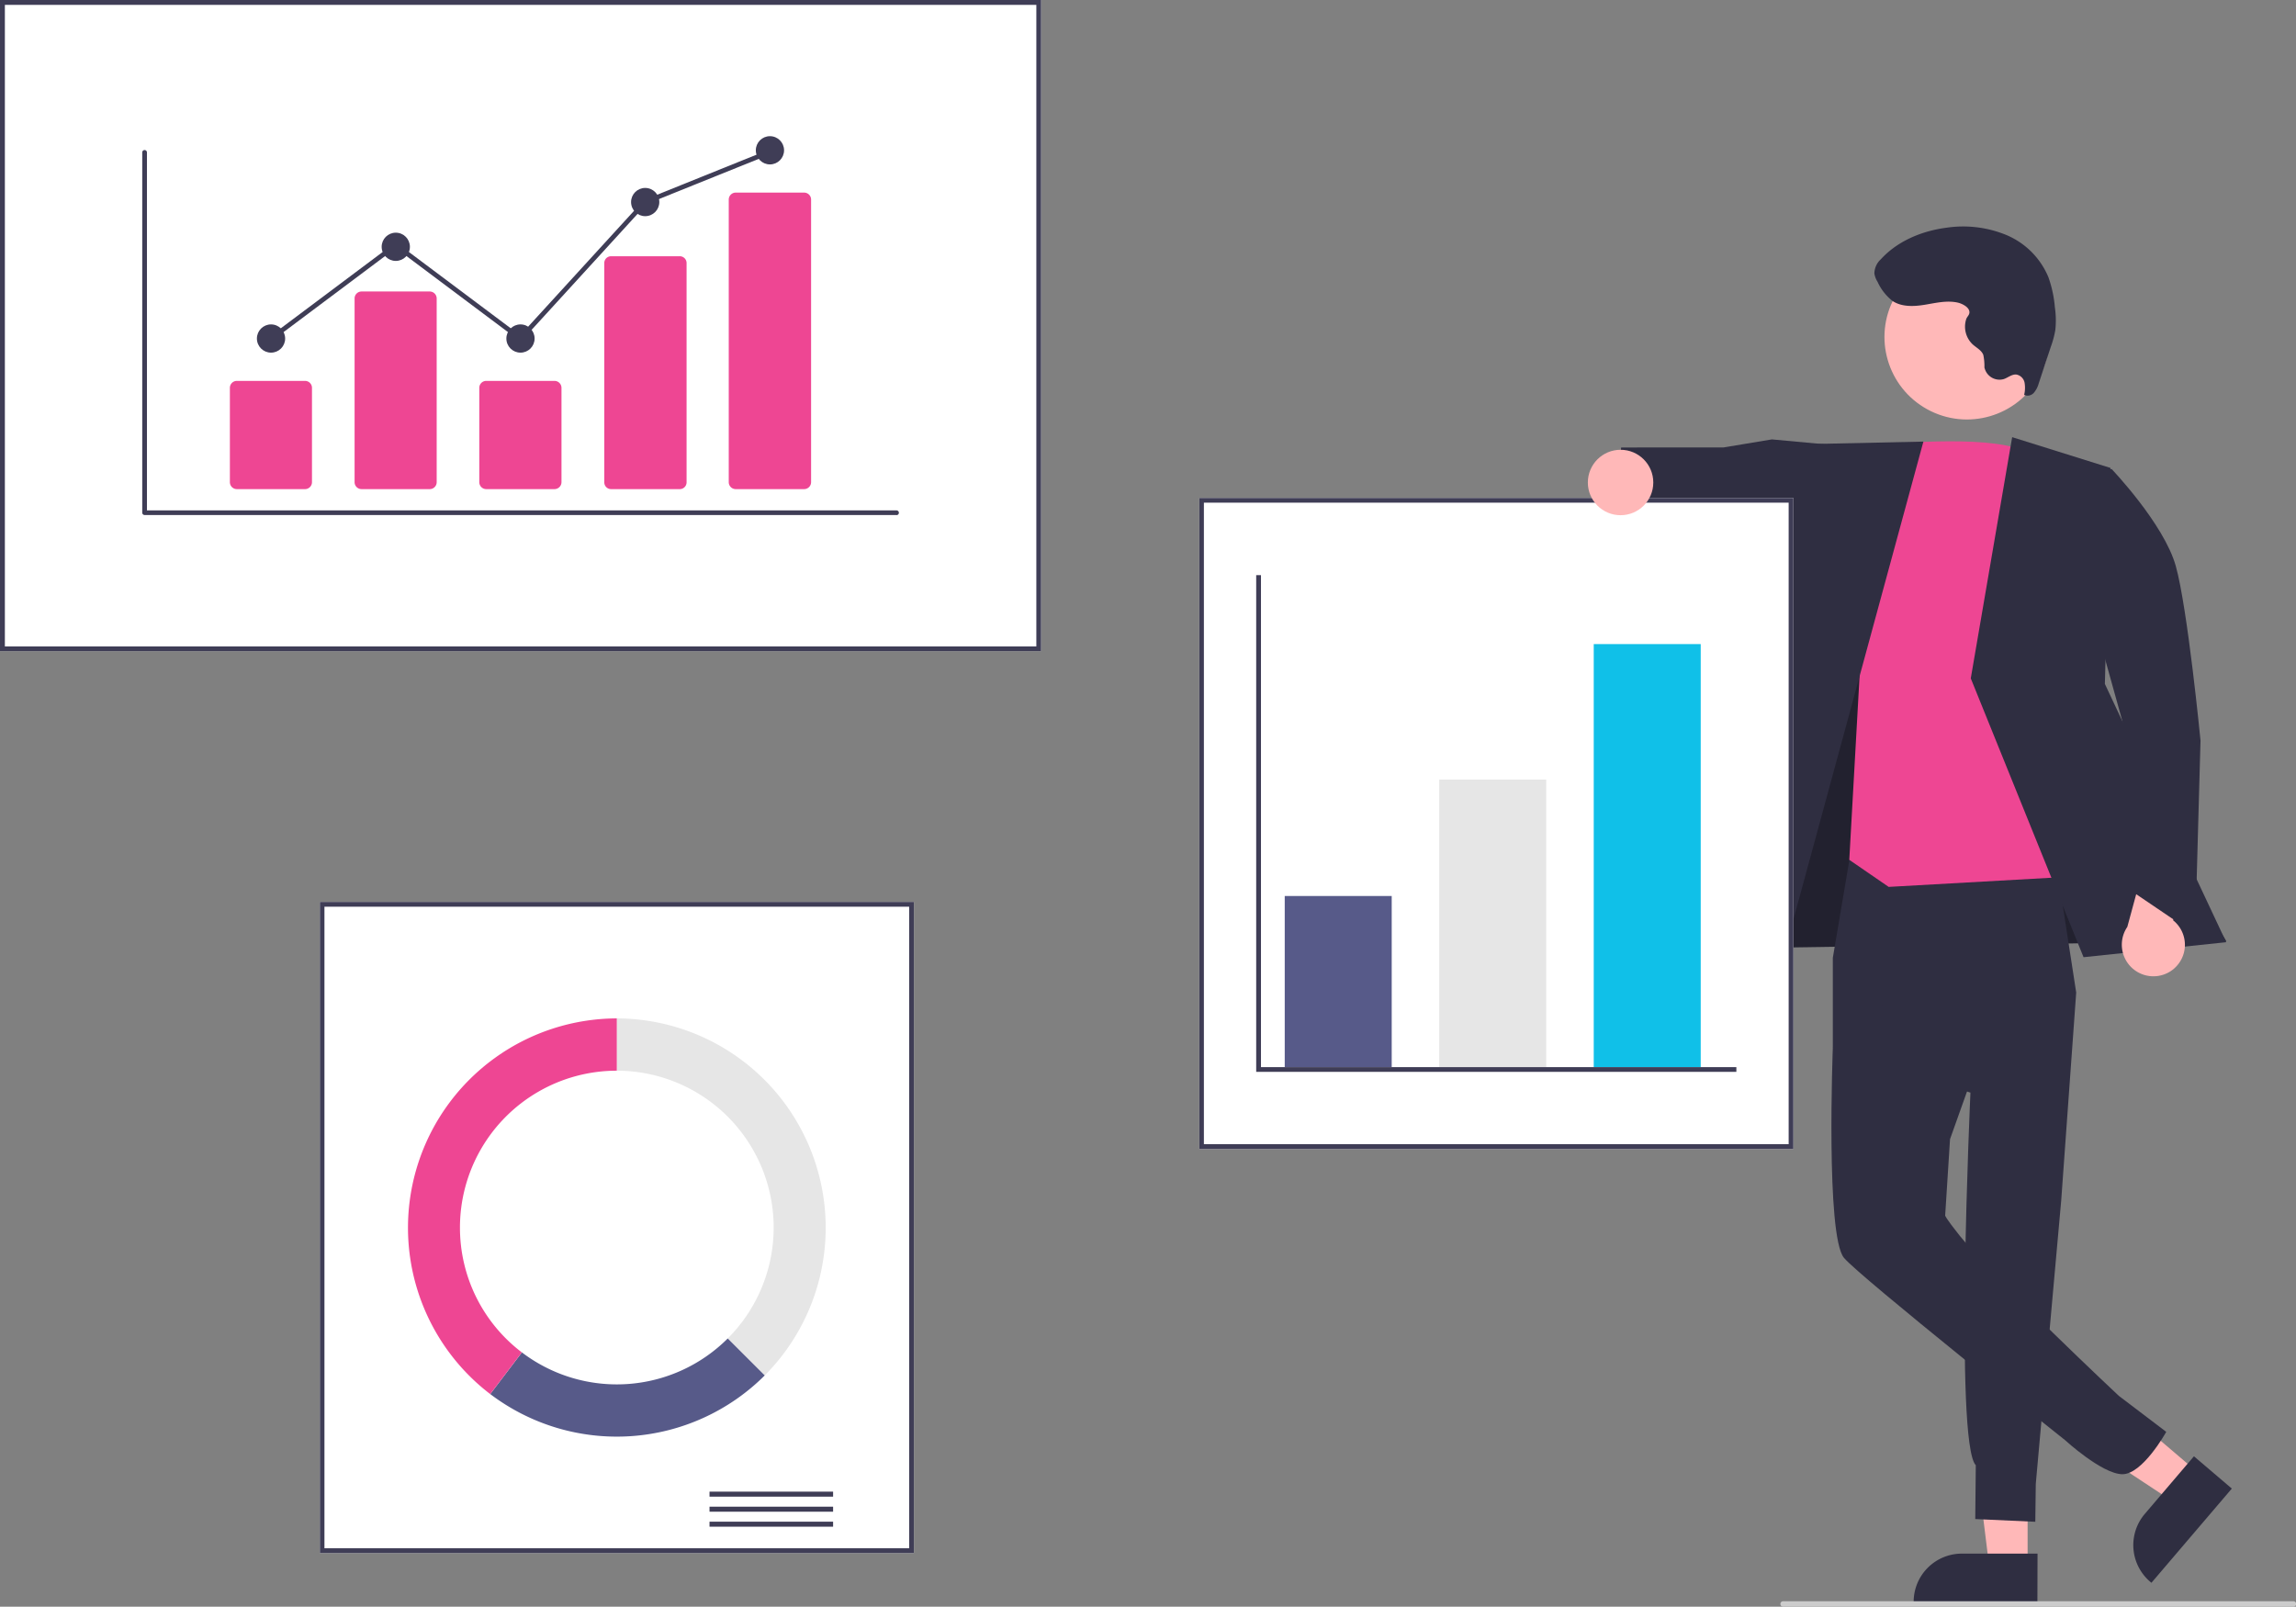 <svg id="Layer_1" data-name="Layer 1" xmlns="http://www.w3.org/2000/svg" viewBox="0 0 471.52 330"><rect x="0" y="0" width="471.52" height="330" fill="#808080" stroke="none"/><defs><style>.cls-1{fill:#ffb8b8;}.cls-2{fill:#2f2e41;}.cls-3{opacity:0.28;isolation:isolate;}.cls-4{fill:#ee4693;}.cls-5{fill:#fff;}.cls-6{fill:#3f3d56;}.cls-7{fill:#e6e6e6;}.cls-8{fill:#575a89;}.cls-9{fill:#10c0e8;}.cls-10{fill:#ccc;}</style></defs><title>Artboard 39</title><polygon class="cls-1" points="416.4 321.7 408.51 321.7 404.76 291.28 416.4 291.28 416.4 321.7"/><path class="cls-2" d="M418.41,329.35H393V329a9.9,9.9,0,0,1,9.9-9.9h15.54Z"/><polygon class="cls-1" points="451.21 302.31 446.09 308.31 420.51 291.42 428.07 282.56 451.21 302.31"/><path class="cls-2" d="M458.34,305.74l-16.51,19.35-.25-.21a9.89,9.89,0,0,1-1.1-13.95h0l10.08-11.82Z"/><polygon class="cls-2" points="360.39 172.07 357.93 194.72 457.19 193.3 413.91 122.76 378.56 121.49 360.39 172.07"/><polygon class="cls-3" points="360.39 172.07 357.93 194.72 457.19 193.3 413.91 122.76 378.56 121.49 360.39 172.07"/><path class="cls-2" d="M379.91,176l-3.51,20.72V215.2l28.26,9.22s-3.31,71.94,1.1,76.53L405.65,312l12.33.56.1-7.79,5.22-58.18,3.08-42.73-5-32.39Z"/><path class="cls-2" d="M401.8,193.79,376.4,215.2s-1.48,38.62,2.29,43.15c3.24,3.89,45.4,37.44,45.4,37.44s7.5,6.88,11.7,7,9.08-8.7,9.08-8.7l-9.73-7.39S410,263.17,402.47,253.82c-3-3.77-3-4.15-3-4.15l1-15.7,10.38-29.13Z"/><polygon class="cls-2" points="374.83 91.26 363.89 90.25 353.95 91.9 332.93 91.91 331.13 107.15 350.32 111.45 355 109.15 374.5 116.58 374.83 91.26"/><path class="cls-4" d="M387.91,91.21s23.24-2.18,28.52,2S433,179.62,433,179.62l-45.13,2.54-8.09-5.56,2.3-41.08Z"/><polygon class="cls-2" points="395 90.7 369.37 91.26 345.48 199.24 364.35 203.4 395 90.7"/><polygon class="cls-2" points="413.23 89.79 433.42 96.11 432.27 140.47 457.19 193.52 427.89 196.6 404.73 139.33 413.23 89.79"/><path class="cls-1" d="M446.52,198.9a6.45,6.45,0,0,0,.58-9.1,6,6,0,0,0-.82-.78l4.06-14.17-8-4.57-5.46,20.09a6.49,6.49,0,0,0,9.65,8.53Z"/><path class="cls-2" d="M421.72,97.34l11.94-1s10.73,11.22,13.17,19.91,5.08,35.86,5.08,35.86l-1.1,39.75-14-9.48-.93-34.2Z"/><circle class="cls-1" cx="403.97" cy="69.23" r="16.94" transform="translate(149.45 390.49) rotate(-61.34)"/><path class="cls-2" d="M402.09,62.16c-2.23-.51-4.53.06-6.78.43s-4.73.49-6.64-.77a10.49,10.49,0,0,1-3.08-3.93,4.55,4.55,0,0,1-.66-1.74,4.06,4.06,0,0,1,1.33-2.9c3.43-3.76,8.43-5.82,13.48-6.48a23.3,23.3,0,0,1,12.3,1.5,16.09,16.09,0,0,1,8.63,8.66A24.29,24.29,0,0,1,422,63.12a18.33,18.33,0,0,1,.09,4.68,19.72,19.72,0,0,1-.91,3.39l-2.49,7.54a5.09,5.09,0,0,1-1,1.94,1.71,1.71,0,0,1-2,.44,6.2,6.2,0,0,0,.09-2.5,2.11,2.11,0,0,0-1.67-1.68c-.92-.1-1.7.61-2.57.92a3.16,3.16,0,0,1-3.94-2.14,2.17,2.17,0,0,1-.07-.24,11.06,11.06,0,0,0-.23-2.59c-.38-.95-1.4-1.45-2.16-2.13a5,5,0,0,1-1.36-5.16c.2-.63.78-.92.66-1.64C404.28,63,402.89,62.35,402.09,62.16Z"/><path class="cls-5" d="M213.81,133.75H0V0H213.81Z"/><path class="cls-6" d="M213.81,133.75H0V0H213.81ZM1,132.77H212.83V1H1Z"/><path class="cls-5" d="M187.69,319h-122V185.25h122Z"/><path class="cls-6" d="M187.69,319h-122V185.25h122ZM66.63,318H186.71V186.23H66.63Z"/><rect class="cls-6" x="145.71" y="306.37" width="25.38" height="1.03"/><rect class="cls-6" x="145.71" y="309.46" width="25.38" height="1.03"/><rect class="cls-6" x="145.71" y="312.54" width="25.38" height="1.03"/><path class="cls-7" d="M126.67,209.17v10.74a32.22,32.22,0,0,1,22.78,55l7.6,7.59a43,43,0,0,0-30.38-73.33Z"/><path class="cls-8" d="M157.05,282.5l-7.6-7.59a32.21,32.21,0,0,1-42.27,2.86l-6.5,8.56A43,43,0,0,0,157.05,282.5Z"/><path class="cls-4" d="M94.46,252.13a32.21,32.21,0,0,1,32.21-32.22h0V209.17a43,43,0,0,0-26,77.16l6.5-8.56A32.14,32.14,0,0,1,94.46,252.13Z"/><path class="cls-5" d="M368.3,236h-122V102.27h122Z"/><path class="cls-6" d="M368.3,236h-122V102.27h122Zm-121.06-1H367.33V103.24H247.24Z"/><rect class="cls-8" x="263.84" y="184.03" width="21.97" height="35.15"/><rect class="cls-7" x="295.57" y="160.11" width="21.97" height="59.07"/><rect class="cls-9" x="327.3" y="132.29" width="21.97" height="86.89"/><polygon class="cls-6" points="356.59 220.15 257.98 220.15 257.98 118.13 258.96 118.13 258.96 219.18 356.59 219.18 356.59 220.15"/><circle class="cls-1" cx="332.81" cy="99.1" r="6.72"/><path class="cls-10" d="M471,330H366.19a.56.56,0,0,1,0-1.12H471a.56.56,0,0,1,0,1.12Z"/><path class="cls-6" d="M184.11,105.78H29.69a.49.49,0,0,1-.48-.48v-74a.48.48,0,0,1,.48-.48.49.49,0,0,1,.49.48v73.53H184.11a.49.49,0,0,1,.49.48.48.48,0,0,1-.48.49Z"/><path class="cls-4" d="M62.69,100.46h-14A1.43,1.43,0,0,1,47.21,99V79.67a1.43,1.43,0,0,1,1.43-1.44h14a1.43,1.43,0,0,1,1.43,1.44V99A1.43,1.43,0,0,1,62.69,100.46Z"/><path class="cls-4" d="M88.3,100.46h-14A1.43,1.43,0,0,1,72.82,99V61.3a1.43,1.43,0,0,1,1.43-1.43h14a1.43,1.43,0,0,1,1.43,1.43V99A1.43,1.43,0,0,1,88.3,100.46Z"/><path class="cls-4" d="M113.91,100.46h-14A1.43,1.43,0,0,1,98.43,99V79.67a1.43,1.43,0,0,1,1.44-1.44h14a1.44,1.44,0,0,1,1.44,1.44V99A1.44,1.44,0,0,1,113.91,100.46Z"/><path class="cls-4" d="M139.53,100.46h-14a1.39,1.39,0,0,1-1.43-1.37V54a1.39,1.39,0,0,1,1.43-1.37h14A1.4,1.4,0,0,1,141,54v45.1A1.4,1.4,0,0,1,139.53,100.46Z"/><path class="cls-4" d="M165.14,100.46h-14A1.43,1.43,0,0,1,149.66,99V41a1.43,1.43,0,0,1,1.43-1.44h14A1.43,1.43,0,0,1,166.57,41V99A1.43,1.43,0,0,1,165.14,100.46Z"/><circle class="cls-6" cx="55.66" cy="69.53" r="2.9"/><circle class="cls-6" cx="81.28" cy="50.69" r="2.9"/><circle class="cls-6" cx="106.89" cy="69.53" r="2.9"/><circle class="cls-6" cx="132.5" cy="41.5" r="2.9"/><circle class="cls-6" cx="158.12" cy="30.87" r="2.9"/><polygon class="cls-6" points="106.95 70.18 81.28 50.95 55.95 69.92 55.37 69.15 81.28 49.74 106.83 68.88 132.22 41.1 132.32 41.06 157.94 30.73 158.3 31.63 132.78 41.91 106.95 70.18"/></svg>